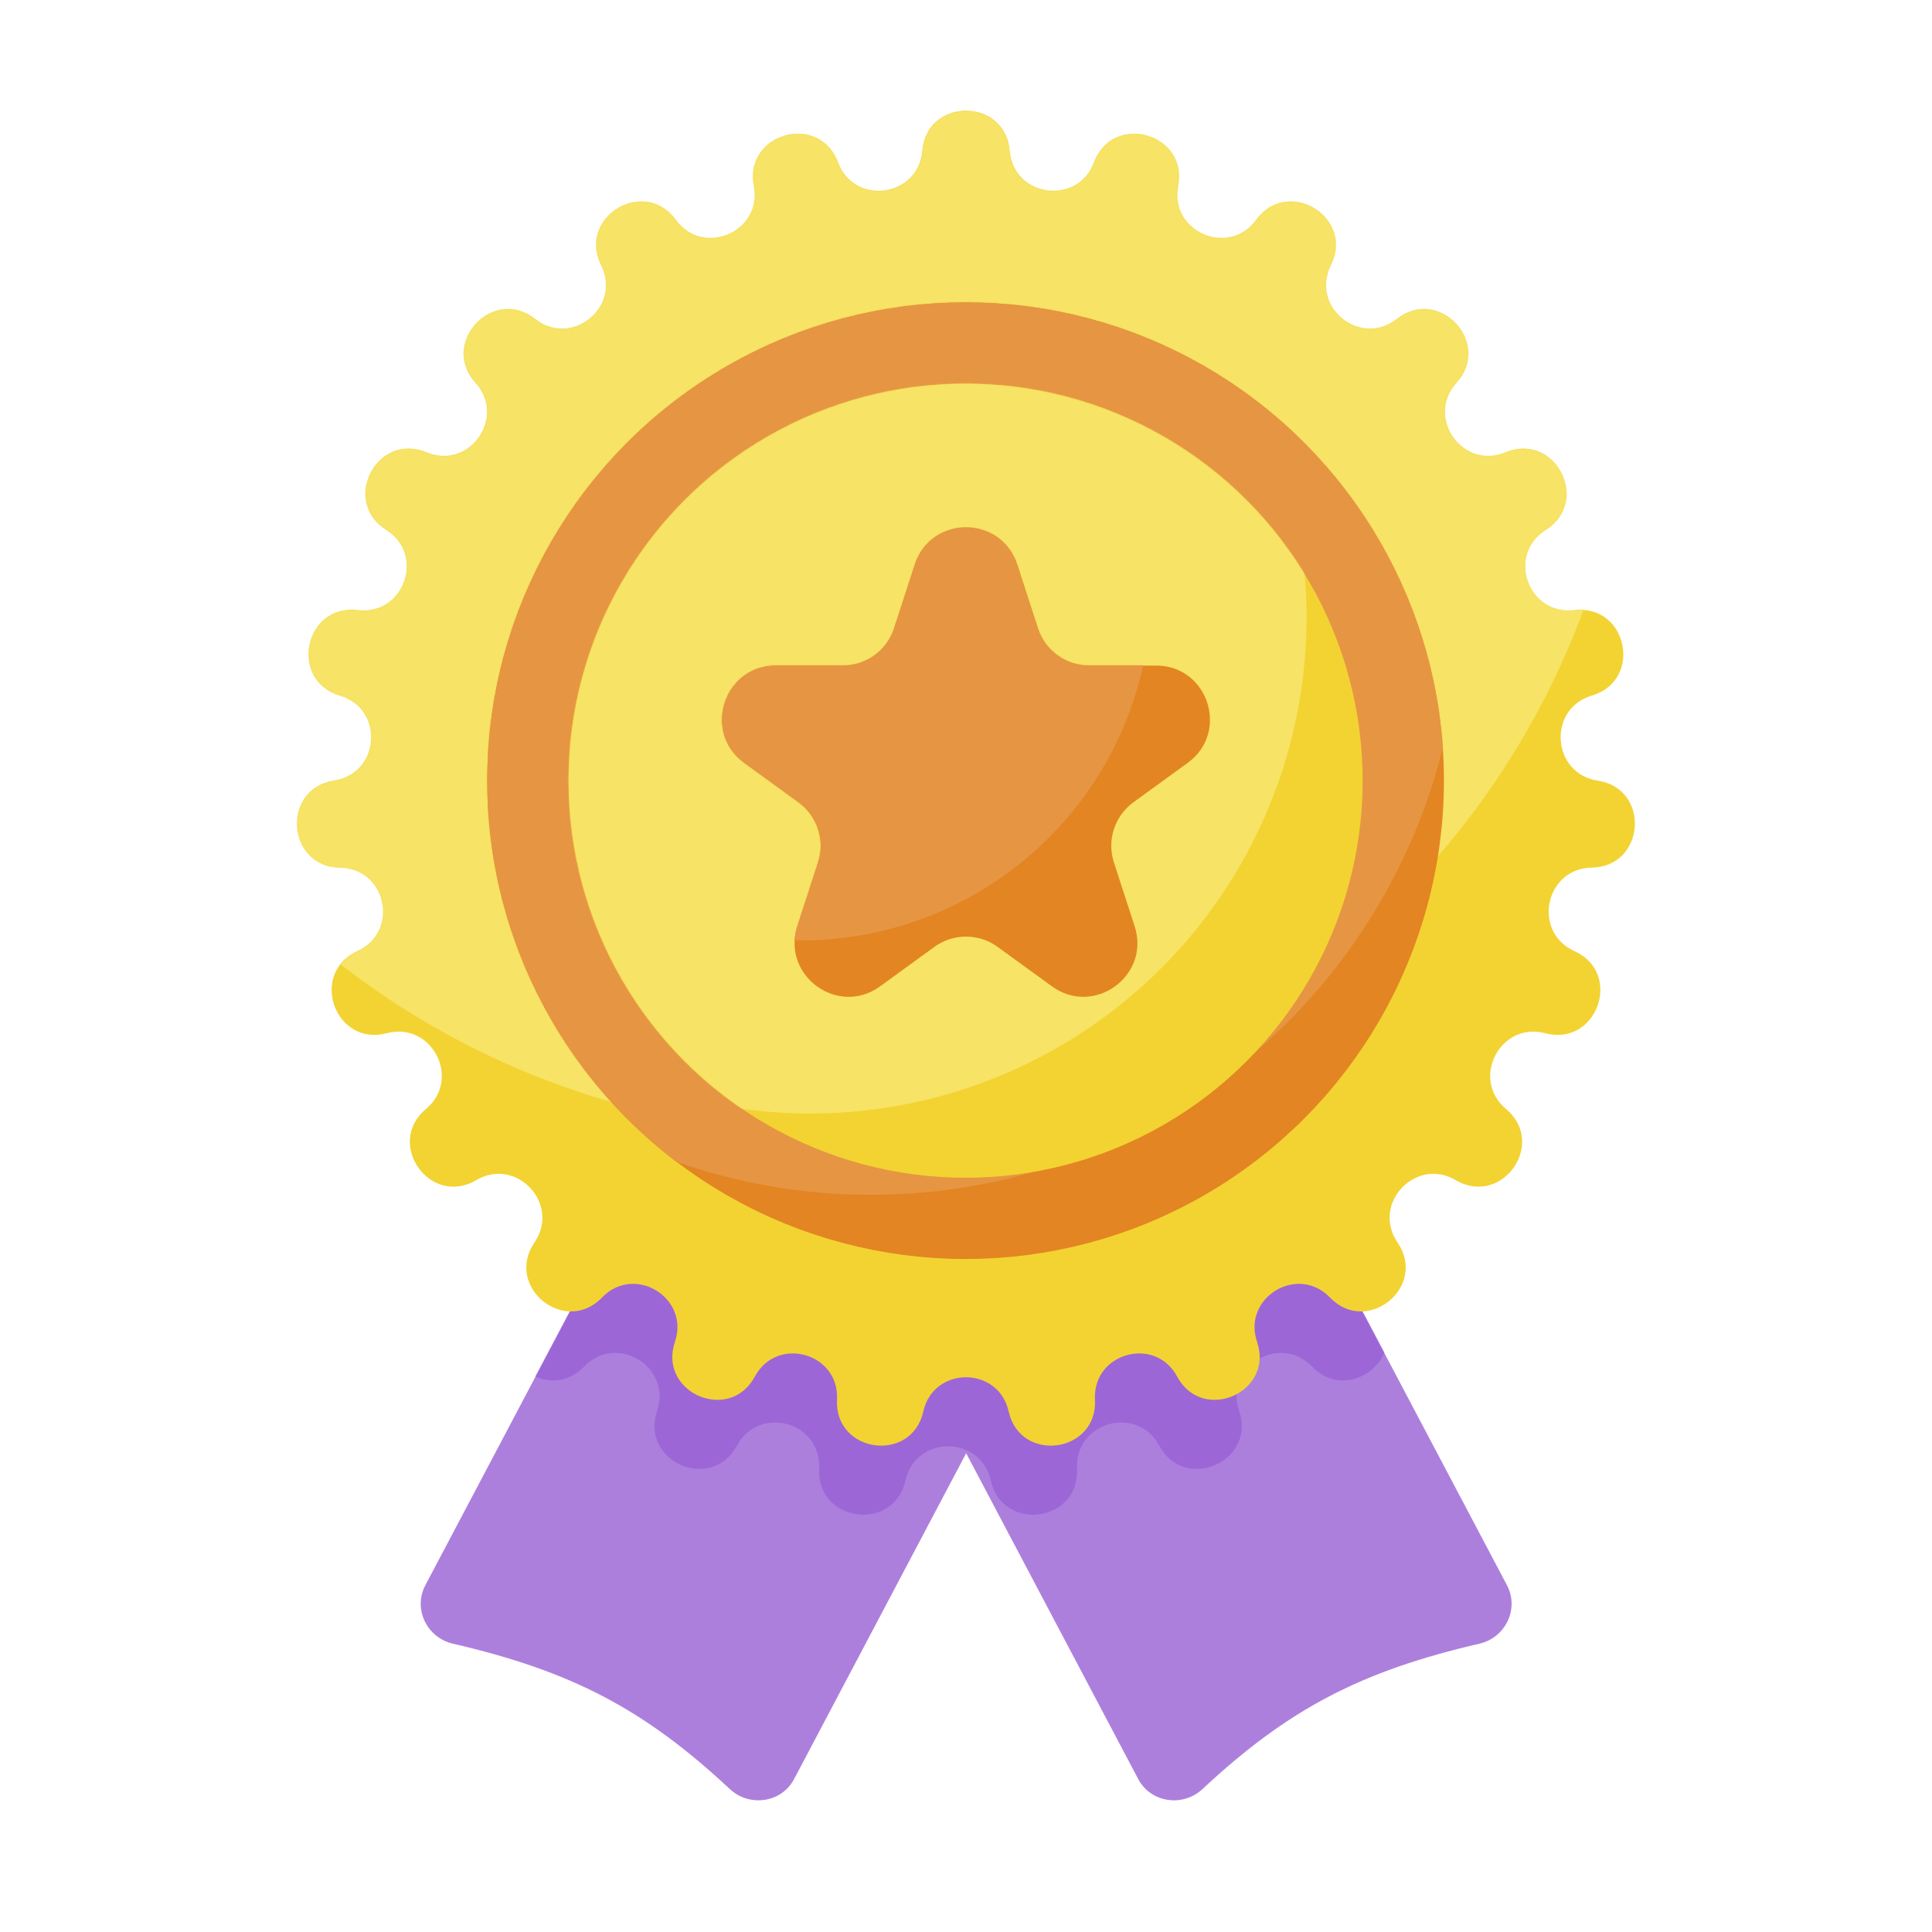 <svg fill="none" height="2048" viewBox="0 0 2048 2048" width="2048" xmlns="http://www.w3.org/2000/svg" xmlns:xlink="http://www.w3.org/1999/xlink"><clipPath id="a"><path d="m0 0h2048v2048h-2048z"/></clipPath><mask id="b" height="740" maskUnits="userSpaceOnUse" width="1158" x="445" y="1169"><path clip-rule="evenodd" d="m1024.17 1540.5 182.4 345.39c13.31 25.2 47.31 30.01 68.14 10.56 91.41-85.34 168.61-125.12 293.64-154.11 27.51-6.38 42.31-36.92 29.12-61.89l-270.01-511.26-303.29 160.17-303.296-160.17-270.008 511.26c-13.188 24.97 1.608 55.51 29.118 61.89 125.037 28.99 202.232 68.77 293.644 154.11 20.833 19.45 54.826 14.64 68.135-10.56z" fill="#ad7fdd" fill-rule="evenodd"/></mask><mask id="c" height="1416" maskUnits="userSpaceOnUse" width="1420" x="314" y="117"><path d="m977.82 159.9c4.739-56.636 87.62-56.636 92.36 0 4.13 49.321 72.32 58.695 89.6 12.316 19.85-53.257 99.66-30.896 88.94 24.918-9.33 48.606 53.8 76.031 82.96 36.034 33.47-45.928 104.29-2.865 78.91 47.989-22.1 44.285 31.3 87.728 70.16 57.08 44.63-35.194 101.2 25.379 63.04 67.499-33.23 36.68 6.47 92.919 52.16 73.892 52.47-21.848 90.6 51.741 42.49 82.005-41.89 26.355-18.84 91.218 30.29 85.224 56.42-6.883 73.28 74.265 18.79 90.428-47.45 14.075-42.75 82.753 6.17 90.236 56.18 8.593 50.53 91.281-6.3 92.144-49.49.751-63.49 68.149-18.4 88.555 51.78 23.43 24.02 101.53-30.93 87.03-47.86-12.63-79.53 48.49-41.61 80.3 43.54 36.54-4.26 104.25-53.26 75.46-42.68-25.07-89.66 25.24-61.74 66.1 32.07 46.92-32.22 99.23-71.64 58.29-34.33-35.66-93.15.11-77.28 46.99 18.22 53.84-57.8 86.86-84.71 36.8-23.44-43.6-89.73-25.02-87.1 24.4 3.02 56.75-79.09 68.04-91.5 12.58-10.8-48.3-79.639-48.3-90.443 0-12.407 55.46-94.517 44.17-91.499-12.58 2.627-49.42-63.658-68-87.093-24.4-26.911 50.06-102.93 17.04-84.713-36.8 15.864-46.88-42.952-82.65-77.28-46.99-39.418 40.94-103.71-11.37-71.644-58.29 27.925-40.86-19.061-91.17-61.735-66.1-49.003 28.79-96.799-38.92-53.261-75.46 37.914-31.81 6.244-92.93-41.612-80.3-54.953 14.5-82.708-63.6-30.929-87.03 45.091-20.406 31.086-87.804-18.402-88.555-56.827-.863-62.484-83.551-6.303-92.144 48.925-7.483 53.622-76.161 6.172-90.236-54.487-16.163-37.624-97.311 18.792-90.428 49.129 5.994 72.181-58.869 30.288-85.224-48.106-30.264-9.975-103.853 42.492-82.005 45.69 19.027 85.387-37.212 52.158-73.892-38.157-42.12 18.414-102.693 63.041-67.499 38.862 30.648 92.261-12.795 70.16-57.08-25.378-50.854 45.438-93.917 78.914-47.989 29.152 39.997 92.291 12.572 82.959-36.034-10.717-55.814 69.091-78.175 88.934-24.918 17.281 46.379 85.477 37.005 89.604-12.316z" fill="#f3d332"/></mask><mask id="d" height="1015" maskUnits="userSpaceOnUse" width="1015" x="516" y="320"><circle cx="1023.57" cy="827.568" fill="none" r="457.041" stroke="#e38523" stroke-width="100"/></mask><mask id="e" height="843" maskUnits="userSpaceOnUse" width="843" x="602" y="406"><circle cx="1023.57" cy="827.57" fill="#f3d332" r="420.883"/></mask><mask id="f" height="498" maskUnits="userSpaceOnUse" width="518" x="765" y="559"><path d="m969.789 598.514c17.063-52.515 91.361-52.515 108.421 0l21.97 67.628c7.63 23.485 29.52 39.386 54.21 39.386h71.11c55.22 0 78.18 70.658 33.51 103.114l-57.53 41.796c-19.98 14.515-28.34 40.242-20.71 63.728l21.97 67.628c17.07 52.516-43.04 96.186-87.71 63.726l-57.53-41.79c-19.97-14.52-47.03-14.519-67.004 0l-57.528 41.79c-44.671 32.46-104.777-11.21-87.714-63.726l21.974-67.628c7.631-23.486-.729-49.213-20.707-63.728l-57.527-41.796c-44.672-32.456-21.714-103.114 33.504-103.114h71.108c24.693 0 46.579-15.901 54.21-39.386z" fill="#e38523"/></mask><g clip-path="url(#a)"><path d="m936.981 1375.41 390.479-206.22 270.01 511.26c13.19 24.97-1.61 55.52-29.12 61.89-125.03 28.99-202.23 68.77-293.64 154.11-20.83 19.45-54.83 14.64-68.14-10.56z" fill="#ad7fdd"/><path d="m1111.36 1375.41-390.484-206.22-270.009 511.26c-13.188 24.97 1.608 55.52 29.118 61.89 125.037 28.99 202.232 68.77 293.645 154.11 20.833 19.45 54.826 14.64 68.135-10.56z" fill="#ad7fdd"/><g mask="url(#b)"><path d="m958.866 233.135c4.739-56.637 87.624-56.637 92.364 0 4.12 49.321 72.32 58.694 89.6 12.315 19.84-53.257 99.65-30.896 88.93 24.919-9.33 48.605 53.81 76.03 82.96 36.034 33.48-45.929 104.29-2.865 78.92 47.988-22.1 44.285 31.29 87.728 70.16 57.08 44.62-35.194 101.19 25.379 63.04 67.499-33.23 36.681 6.47 92.919 52.16 73.893 52.46-21.849 90.59 51.74 42.49 82.004-41.9 26.355-18.84 91.219 30.29 85.225 56.41-6.884 73.27 74.264 18.79 90.427-47.45 14.075-42.75 82.753 6.17 90.236 56.18 8.593 50.52 91.281-6.3 92.144-49.49.752-63.5 68.151-18.4 88.551 51.77 23.44 24.02 101.53-30.93 87.03-47.86-12.63-79.53 48.49-41.62 80.31 43.54 36.53-4.25 104.24-53.26 75.45-42.67-25.07-89.66 25.24-61.73 66.1 32.06 46.93-32.23 99.23-71.65 58.29-34.32-35.65-93.14.11-77.28 47 18.22 53.83-57.8 86.85-84.71 36.79-23.43-43.59-89.72-25.02-87.09 24.4 3.02 56.76-79.09 68.04-91.5 12.58-10.81-48.3-79.643-48.3-90.447 0-12.407 55.46-94.517 44.18-91.5-12.58 2.628-49.42-63.657-67.99-87.092-24.4-26.911 50.06-102.931 17.04-84.713-36.79 15.864-46.89-42.953-82.65-77.28-47-39.418 40.94-103.71-11.36-71.644-58.29 27.925-40.86-19.061-91.17-61.735-66.1-49.003 28.79-96.799-38.92-53.262-75.45 37.914-31.82 6.244-92.94-41.611-80.31-54.953 14.5-82.708-63.59-30.929-87.03 45.091-20.4 31.086-87.799-18.402-88.551-56.828-.863-62.484-83.551-6.303-92.144 48.925-7.483 53.622-76.161 6.172-90.236-54.487-16.163-37.624-97.311 18.791-90.427 49.13 5.994 72.182-58.87 30.289-85.225-48.106-30.264-9.975-103.853 42.492-82.004 45.69 19.026 85.387-37.212 52.158-73.893-38.157-42.12 18.414-102.693 63.04-67.499 38.863 30.648 92.261-12.795 70.161-57.08-25.378-50.853 45.438-93.917 78.914-47.988 29.152 39.996 92.291 12.571 82.959-36.034-10.717-55.815 69.09-78.176 88.934-24.919 17.28 46.379 85.477 37.006 89.604-12.315z" fill="#9d66d6"/></g><path d="m977.82 159.9c4.739-56.636 87.62-56.636 92.36 0 4.13 49.321 72.32 58.695 89.6 12.316 19.85-53.257 99.66-30.896 88.94 24.918-9.33 48.606 53.8 76.031 82.96 36.034 33.47-45.928 104.29-2.865 78.91 47.989-22.1 44.285 31.3 87.728 70.16 57.08 44.63-35.194 101.2 25.379 63.04 67.499-33.23 36.68 6.47 92.919 52.16 73.892 52.47-21.848 90.6 51.741 42.49 82.005-41.89 26.355-18.84 91.218 30.29 85.224 56.42-6.883 73.28 74.265 18.79 90.428-47.45 14.075-42.75 82.753 6.17 90.236 56.18 8.593 50.53 91.281-6.3 92.144-49.49.751-63.49 68.149-18.4 88.555 51.78 23.43 24.02 101.53-30.93 87.03-47.86-12.63-79.53 48.49-41.61 80.3 43.54 36.54-4.26 104.25-53.26 75.46-42.68-25.07-89.66 25.24-61.74 66.1 32.07 46.92-32.22 99.23-71.64 58.29-34.33-35.66-93.15.11-77.28 46.99 18.22 53.84-57.8 86.86-84.71 36.8-23.44-43.6-89.73-25.02-87.1 24.4 3.02 56.75-79.09 68.04-91.5 12.58-10.8-48.3-79.639-48.3-90.443 0-12.407 55.46-94.517 44.17-91.499-12.58 2.627-49.42-63.658-68-87.093-24.4-26.911 50.06-102.93 17.04-84.713-36.8 15.864-46.88-42.952-82.65-77.28-46.99-39.418 40.94-103.71-11.37-71.644-58.29 27.925-40.86-19.061-91.17-61.735-66.1-49.003 28.79-96.799-38.92-53.261-75.46 37.914-31.81 6.244-92.93-41.612-80.3-54.953 14.5-82.708-63.6-30.929-87.03 45.091-20.406 31.086-87.804-18.402-88.555-56.827-.863-62.484-83.551-6.303-92.144 48.925-7.483 53.622-76.161 6.172-90.236-54.487-16.163-37.624-97.311 18.792-90.428 49.129 5.994 72.181-58.869 30.288-85.224-48.106-30.264-9.975-103.853 42.492-82.005 45.69 19.027 85.387-37.212 52.158-73.892-38.157-42.12 18.414-102.693 63.041-67.499 38.862 30.648 92.261-12.795 70.16-57.08-25.378-50.854 45.438-93.917 78.914-47.989 29.152 39.997 92.291 12.572 82.959-36.034-10.717-55.814 69.091-78.175 88.934-24.918 17.281 46.379 85.477 37.005 89.604-12.316z" fill="#f3d332"/><g mask="url(#c)"><circle cx="882.27" cy="351.976" fill="#f7e365" r="849.089"/></g><circle cx="1023.57" cy="827.568" r="457.041" stroke="#e38523" stroke-width="100"/><g mask="url(#d)"><circle cx="923.194" cy="641.897" fill="#e69642" r="624.647"/></g><circle cx="1023.57" cy="827.57" fill="#f3d332" r="420.883"/><g mask="url(#e)"><circle cx="859.008" cy="654.392" fill="#f7e365" r="525.996"/></g><path d="m969.789 598.514c17.063-52.515 91.361-52.515 108.421 0l21.97 67.628c7.63 23.485 29.52 39.386 54.21 39.386h71.11c55.22 0 78.18 70.658 33.51 103.114l-57.53 41.796c-19.98 14.515-28.34 40.242-20.71 63.728l21.97 67.628c17.07 52.516-43.04 96.186-87.71 63.726l-57.53-41.79c-19.97-14.52-47.03-14.519-67.004 0l-57.528 41.79c-44.671 32.46-104.777-11.21-87.714-63.726l21.974-67.628c7.631-23.486-.729-49.213-20.707-63.728l-57.527-41.796c-44.672-32.456-21.714-103.114 33.504-103.114h71.108c24.693 0 46.579-15.901 54.21-39.386z" fill="#e38523"/><g mask="url(#f)"><circle cx="849.098" cy="625.527" fill="#e69642" r="371.342"/></g></g></svg>